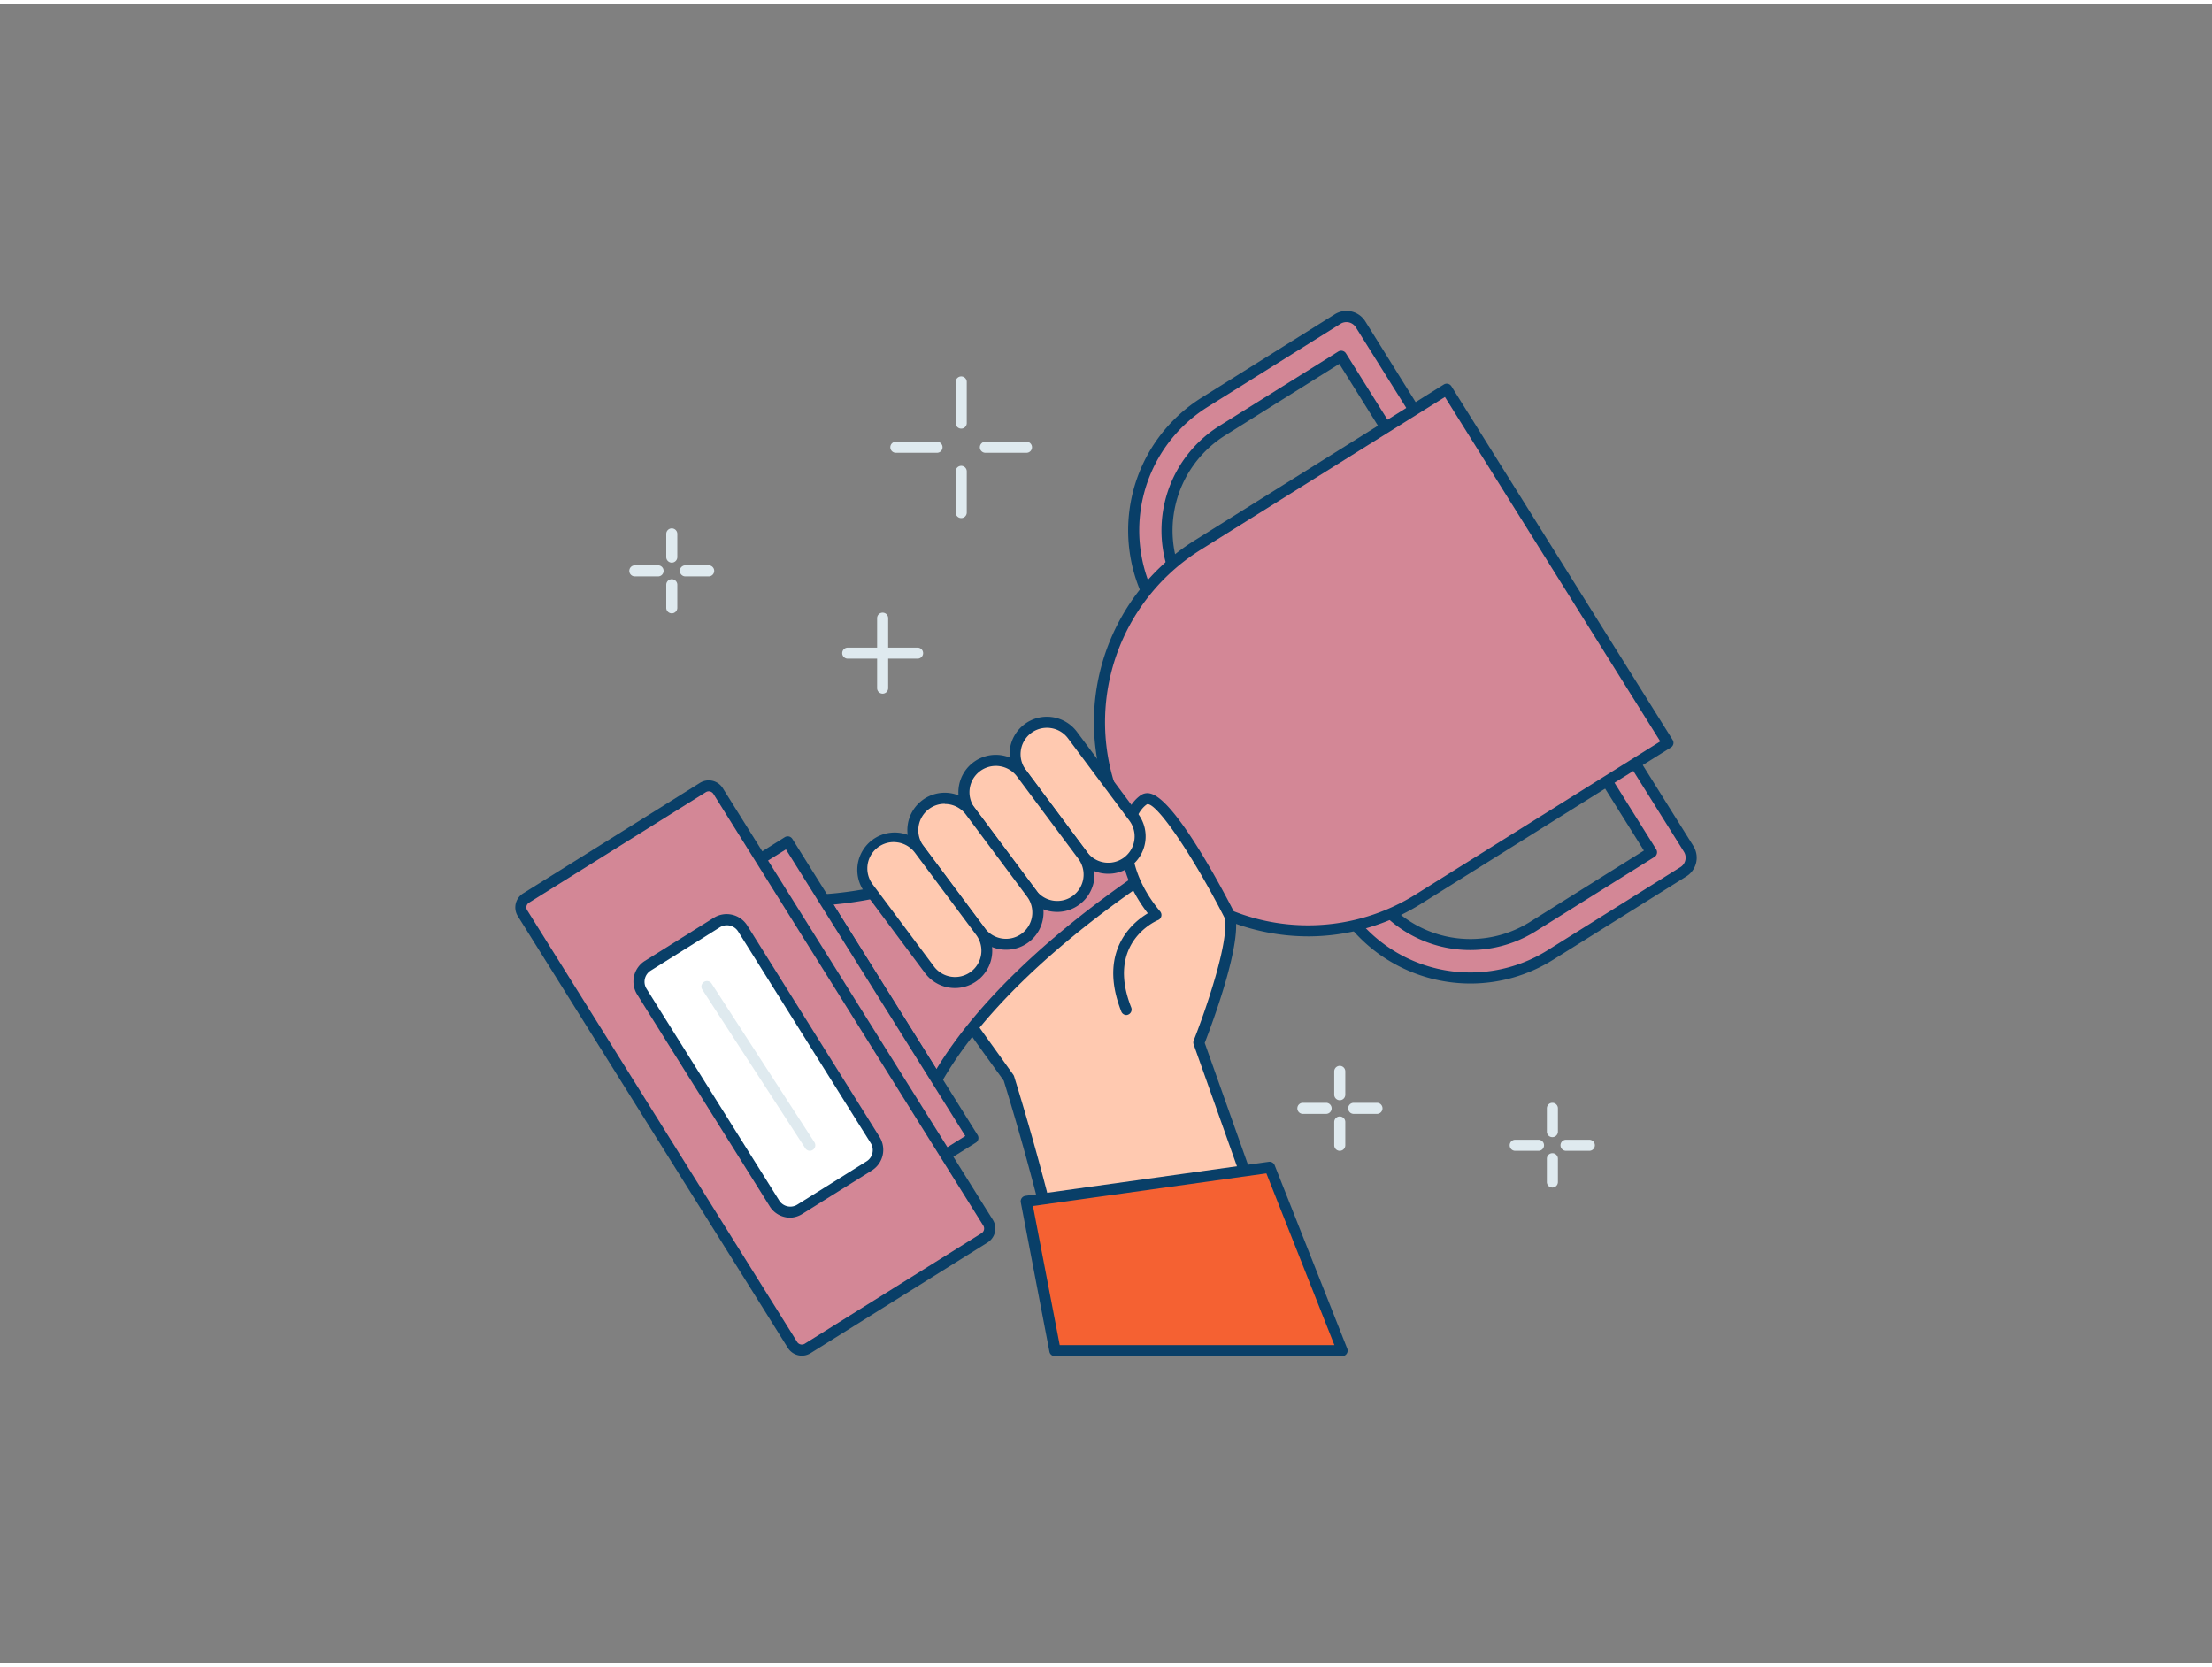 <svg xmlns="http://www.w3.org/2000/svg" viewBox="0 0 400 300" width="406" height="306" class="illustration styles_illustrationTablet__1DWOa"><rect x="0" y="0" width="400" height="300" fill="#808080" stroke="none"/><g id="_176_winner_outline" data-name="#176_winner_outline"><path d="M194.86,243.49h41.71l-19.78-55.7s7.18-18.2,5.52-23.07-25.5-30.07-30.63-29.81-31.54,21.86-32.06,24.68,21.79,33.07,22.82,34.61A481.26,481.26,0,0,1,194.86,243.49Z" fill="#ffc9b0"></path><path d="M236.57,244.49H194.86a1,1,0,0,1-1-.81,486.62,486.62,0,0,0-12.35-49c-.24-.34-.85-1.19-1.74-2.41-18-24.91-21.46-31.14-21.15-32.82.61-3.34,27.41-25.22,33-25.5h.1c5.89,0,29.72,25.22,31.52,30.48,1.66,4.84-4.2,20.36-5.39,23.42l19.66,55.34a1,1,0,0,1-.13.91A1,1,0,0,1,236.57,244.49Zm-40.89-2h39.48l-19.31-54.37a1,1,0,0,1,0-.7c2-5,6.77-18.67,5.5-22.38-.74-2.17-6.79-9.39-13.78-16.45-8.78-8.87-14.26-12.81-15.85-12.68-4.51.22-29.74,20.49-31.11,23.84.18,1.4,4,8,20.8,31.3,1,1.42,1.69,2.35,1.85,2.59a1.15,1.15,0,0,1,.12.25A483.56,483.56,0,0,1,195.68,242.49Z" fill="#093f68"></path><path d="M219.32,150l-8.4-13.42S177.7,160.13,149,162l10.18,16.27,10.18,16.28C183.56,169.5,219.32,150,219.32,150Z" fill="#D38796"></path><path d="M169.37,195.51a1,1,0,0,1-.85-.47l-20.36-32.55a1,1,0,0,1,.78-1.53c28.09-1.78,61.07-25,61.4-25.25a1,1,0,0,1,.77-.16,1,1,0,0,1,.65.45l8.4,13.42a1,1,0,0,1-.36,1.41c-.36.2-35.67,19.7-49.56,44.17a1,1,0,0,1-.85.51Zm-18.64-32.68,18.61,29.75c7.55-12.48,20.24-23.43,29.73-30.53a193.43,193.43,0,0,1,18.84-12.45L210.62,138a193.28,193.28,0,0,1-19.44,11.5C180.65,154.88,165.25,161.5,150.73,162.83Z" fill="#093f68"></path><rect x="124.57" y="176.55" width="63.15" height="7.18" transform="translate(226.04 -47.78) rotate(57.97)" fill="#D38796"></rect><path d="M169.85,209.81a.78.78,0,0,1-.22,0,1,1,0,0,1-.63-.44l-33.49-53.53a1,1,0,0,1,.32-1.38l6.08-3.81a1.07,1.07,0,0,1,.76-.13,1,1,0,0,1,.62.45l33.49,53.53a1,1,0,0,1-.31,1.38l-6.09,3.81A1,1,0,0,1,169.85,209.81Zm-32.11-54.22,32.43,51.84,4.39-2.75-32.44-51.83Z" fill="#093f68"></path><rect x="88.56" y="171.52" width="96.05" height="41.7" rx="1.98" transform="translate(227.23 -25.45) rotate(57.97)" fill="#D38796"></rect><path d="M145,244.4a3,3,0,0,1-2.53-1.4h0L93.64,164.93a3,3,0,0,1-.38-2.25,3,3,0,0,1,1.32-1.86l32-20a3,3,0,0,1,4.11.94l48.84,78.07a2.92,2.92,0,0,1,.38,2.25,3,3,0,0,1-1.32,1.86l-32,20A3,3,0,0,1,145,244.4Zm-.84-2.46a1,1,0,0,0,1.35.31l32-20a1,1,0,0,0,.31-1.35L129,142.81a1,1,0,0,0-1.35-.31l-32,20a1,1,0,0,0-.44.61,1,1,0,0,0,.12.74Z" fill="#093f68"></path><rect x="111.21" y="181.25" width="51.91" height="21.53" rx="3.39" transform="translate(227.19 -26.11) rotate(57.97)" fill="#fff"></rect><path d="M142.89,219.45a4.19,4.19,0,0,1-1-.12,4.31,4.31,0,0,1-2.74-2h0l-23.94-38.25a4.41,4.41,0,0,1,1.4-6.06l12.5-7.82a4.4,4.4,0,0,1,6,1.39l23.94,38.26a4.4,4.4,0,0,1-1.39,6.06l-12.51,7.82A4.37,4.37,0,0,1,142.89,219.45Zm-2-3.13a2.38,2.38,0,0,0,3.3.76l12.51-7.82a2.39,2.39,0,0,0,.75-3.3L133.48,167.7a2.4,2.4,0,0,0-3.3-.76l-12.5,7.83a2.38,2.38,0,0,0-.76,3.3Z" fill="#093f68"></path><path d="M209.15,109.63A27.33,27.33,0,0,1,217.81,72l24.06-15a3,3,0,0,1,4.15,1L258.9,78.51a3,3,0,0,1-5.11,3.2l-11.28-18L221,77.13a21.29,21.29,0,0,0-6.75,29.31,3,3,0,1,1-5.11,3.19Z" fill="#D38796"></path><path d="M211.72,112.05a4,4,0,0,1-3.42-1.89,28.32,28.32,0,0,1,9-39l24.06-15.06a4,4,0,0,1,5.53,1.28L259.75,78a4,4,0,0,1-6.81,4.26L242.19,65.06,221.54,78a20.29,20.29,0,0,0-6.43,27.93,4,4,0,0,1-3.39,6.14Zm31.74-54.54a2,2,0,0,0-1.06.31L218.34,72.87A26.32,26.32,0,0,0,210,109.1h0a2,2,0,1,0,3.41-2.13,22.29,22.29,0,0,1,7.07-30.68L242,62.83a1,1,0,0,1,.76-.12,1,1,0,0,1,.62.44l11.28,18a2,2,0,0,0,1.25.89,2,2,0,0,0,2.16-3L245.18,58.46A2,2,0,0,0,243.46,57.51Z" fill="#093f68"></path><path d="M242.73,163.3a3,3,0,1,1,5.11-3.19,21.29,21.29,0,0,0,29.31,6.74l21.5-13.45-11.28-18a3,3,0,1,1,5.11-3.2l12.88,20.58a3,3,0,0,1-1,4.15L280.34,172A27.31,27.31,0,0,1,242.73,163.3Z" fill="#D38796"></path><path d="M265.91,177.11a28.32,28.32,0,0,1-24-13.28h0a4,4,0,1,1,6.81-4.25A20.3,20.3,0,0,0,276.62,166l20.65-12.93-10.75-17.17a4,4,0,0,1,1.27-5.54,4,4,0,0,1,5.54,1.28l12.87,20.58a4,4,0,0,1-1.27,5.53l-24.06,15.05A28.11,28.11,0,0,1,265.91,177.11Zm-22.33-14.34a26.31,26.31,0,0,0,36.23,8.35l24.06-15.06a2,2,0,0,0,.89-1.25,2,2,0,0,0-.25-1.52l-12.88-20.58a2,2,0,0,0-2.77-.64,2,2,0,0,0-.64,2.77l11.27,18a1,1,0,0,1-.31,1.38l-21.5,13.45A22.3,22.3,0,0,1,247,160.64a2,2,0,1,0-3.41,2.13Z" fill="#093f68"></path><path d="M205.36,80.3h75.43a0,0,0,0,1,0,0v53.18a37.72,37.72,0,0,1-37.72,37.72h0a37.72,37.72,0,0,1-37.72-37.72V80.3a0,0,0,0,1,0,0Z" transform="translate(220.75 -147.02) rotate(57.97)" fill="#D38796"></path><path d="M236.6,168.58a39,39,0,0,1-8.76-1,38.51,38.51,0,0,1-24.14-17.2h0A38.76,38.76,0,0,1,216,97l45.08-28.21a1,1,0,0,1,1.38.32l40,63.94a1,1,0,0,1,.13.76,1,1,0,0,1-.45.62l-45.08,28.21A38.45,38.45,0,0,1,236.6,168.58Zm24.69-97.53L217.05,98.72a36.76,36.76,0,0,0-11.65,50.6h0A36.7,36.7,0,0,0,256,161l44.23-27.67Z" fill="#093f68"></path><path d="M146.46,207.36a1,1,0,0,1-.84-.46L127,178.21a1,1,0,0,1,1.68-1.09l18.59,28.69a1,1,0,0,1-.3,1.39A1,1,0,0,1,146.46,207.36Z" fill="#dfeaef"></path><path d="M222.31,164.72s-11.84-23.25-15.43-20.85-5.64,11.62,2.22,20.85c0,0-10.47,4.27-5.4,17.09" fill="#ffc9b0"></path><path d="M203.7,182.81a1,1,0,0,1-.93-.63c-4.3-10.89,2-16.11,4.79-17.77-3.67-4.72-5.39-10.06-4.72-14.83.4-2.91,1.71-5.36,3.49-6.55a2.1,2.1,0,0,1,1.76-.25c4.57,1.19,13.39,18.1,15.11,21.48a1,1,0,0,1-1.79.91c-5.73-11.25-12.38-21-14-20.47-1.29.86-2.3,2.84-2.62,5.16-.63,4.52,1.21,9.7,5,14.21a1,1,0,0,1-.38,1.57c-.39.16-9.48,4.09-4.85,15.8a1,1,0,0,1-.57,1.3A.92.92,0,0,1,203.7,182.81Z" fill="#093f68"></path><rect x="189.1" y="128.03" width="11.53" height="30.08" rx="5.76" transform="translate(-46.87 144.86) rotate(-36.71)" fill="#ffc9b0"></rect><path d="M200.42,157.26a6.73,6.73,0,0,1-5.43-2.71L183.9,139.67a6.76,6.76,0,0,1,10.84-8.08l11.09,14.87a6.78,6.78,0,0,1-1.38,9.47h0A6.74,6.74,0,0,1,200.42,157.26Zm-11.11-26.39a4.76,4.76,0,0,0-3.81,7.61l11.09,14.87a4.76,4.76,0,0,0,7.64-5.69l-11.1-14.88a4.7,4.7,0,0,0-3.13-1.86A4,4,0,0,0,189.31,130.87Zm14.54,24.25h0Z" fill="#093f68"></path><rect x="179.86" y="134.92" width="11.53" height="30.08" rx="5.76" transform="translate(-52.82 140.7) rotate(-36.71)" fill="#ffc9b0"></rect><path d="M191.18,164.16a8.54,8.54,0,0,1-1-.07,6.75,6.75,0,0,1-4.44-2.65l-11.09-14.88a6.76,6.76,0,0,1,10.84-8.08l11.09,14.87a6.77,6.77,0,0,1-1.38,9.47h0A6.71,6.71,0,0,1,191.18,164.16Zm-11.11-26.4a4.76,4.76,0,0,0-3.81,7.61l11.09,14.87a4.76,4.76,0,0,0,6.67,1h0a4.77,4.77,0,0,0,1-6.66L183.9,139.67a4.75,4.75,0,0,0-3.14-1.86A4,4,0,0,0,180.07,137.76Z" fill="#093f68"></path><rect x="170.62" y="141.81" width="11.53" height="30.08" rx="5.76" transform="translate(-58.78 136.55) rotate(-36.71)" fill="#ffc9b0"></rect><path d="M181.94,171a6.76,6.76,0,0,1-5.43-2.71l-11.09-14.88a6.76,6.76,0,0,1,10.84-8.08l11.09,14.87a6.75,6.75,0,0,1-5.41,10.8Zm-11.11-26.39a4.72,4.72,0,0,0-2.84.94,4.78,4.78,0,0,0-1,6.67l11.09,14.87a4.77,4.77,0,0,0,6.67,1,4.77,4.77,0,0,0,1-6.66l-11.09-14.88a4.73,4.73,0,0,0-3.14-1.86A4,4,0,0,0,170.83,144.65Z" fill="#093f68"></path><rect x="161.38" y="148.7" width="11.53" height="30.08" rx="5.76" transform="translate(-64.73 132.39) rotate(-36.71)" fill="#ffc9b0"></rect><path d="M172.7,177.93a6.77,6.77,0,0,1-5.43-2.71l-11.09-14.88A6.76,6.76,0,0,1,167,152.26l11.09,14.87a6.76,6.76,0,0,1-5.41,10.8Zm-11.11-26.4a4.77,4.77,0,0,0-3.81,7.61L168.87,174a4.77,4.77,0,0,0,6.67,1,4.77,4.77,0,0,0,1-6.66l-11.09-14.88a4.78,4.78,0,0,0-3.13-1.87A5.62,5.62,0,0,0,161.59,151.53Z" fill="#093f68"></path><polygon points="190.8 243.49 185.62 216.49 229.65 210.34 242.77 243.49 190.8 243.49" fill="#f56132"></polygon><path d="M242.77,244.49h-52a1,1,0,0,1-1-.81l-5.18-27a1,1,0,0,1,.17-.77,1,1,0,0,1,.67-.41l44-6.15a1,1,0,0,1,1.07.62l13.12,33.15a1,1,0,0,1-.1.93A1,1,0,0,1,242.77,244.49Zm-51.14-2H241.3L229,211.44l-42.21,5.9Z" fill="#093f68"></path><path d="M242.27,198.21a1,1,0,0,1-1-1V193a1,1,0,0,1,2,0v4.21A1,1,0,0,1,242.27,198.21Z" fill="#dfeaef"></path><path d="M242.27,207.36a1,1,0,0,1-1-1v-4.21a1,1,0,0,1,2,0v4.21A1,1,0,0,1,242.27,207.36Z" fill="#dfeaef"></path><path d="M249,200.68h-4.21a1,1,0,0,1,0-2H249a1,1,0,0,1,0,2Z" fill="#dfeaef"></path><path d="M239.8,200.68h-4.2a1,1,0,1,1,0-2h4.2a1,1,0,0,1,0,2Z" fill="#dfeaef"></path><path d="M280.72,204.89a1,1,0,0,1-1-1v-4.21a1,1,0,0,1,2,0v4.21A1,1,0,0,1,280.72,204.89Z" fill="#dfeaef"></path><path d="M280.72,214a1,1,0,0,1-1-1v-4.21a1,1,0,0,1,2,0V213A1,1,0,0,1,280.72,214Z" fill="#dfeaef"></path><path d="M287.4,207.36h-4.21a1,1,0,0,1,0-2h4.21a1,1,0,0,1,0,2Z" fill="#dfeaef"></path><path d="M278.25,207.36H274a1,1,0,0,1,0-2h4.21a1,1,0,0,1,0,2Z" fill="#dfeaef"></path><path d="M173.82,76.77a1,1,0,0,1-1-1V68.33a1,1,0,1,1,2,0v7.44A1,1,0,0,1,173.82,76.77Z" fill="#dfeaef"></path><path d="M173.82,92.94a1,1,0,0,1-1-1V84.5a1,1,0,0,1,2,0v7.44A1,1,0,0,1,173.82,92.94Z" fill="#dfeaef"></path><path d="M185.62,81.14h-7.43a1,1,0,0,1,0-2h7.43a1,1,0,0,1,0,2Z" fill="#dfeaef"></path><path d="M169.46,81.14H162a1,1,0,0,1,0-2h7.44a1,1,0,0,1,0,2Z" fill="#dfeaef"></path><path d="M121.48,101a1,1,0,0,1-1-1V95.81a1,1,0,0,1,2,0V100A1,1,0,0,1,121.48,101Z" fill="#dfeaef"></path><path d="M121.48,110.17a1,1,0,0,1-1-1V105a1,1,0,0,1,2,0v4.21A1,1,0,0,1,121.48,110.17Z" fill="#dfeaef"></path><path d="M128.15,103.49h-4.21a1,1,0,0,1,0-2h4.21a1,1,0,0,1,0,2Z" fill="#dfeaef"></path><path d="M119,103.49H114.8a1,1,0,0,1,0-2H119a1,1,0,0,1,0,2Z" fill="#dfeaef"></path><path d="M159.61,124.69a1,1,0,0,1-1-1V111.05a1,1,0,0,1,2,0v12.64A1,1,0,0,1,159.61,124.69Z" fill="#dfeaef"></path><path d="M165.93,118.37H153.3a1,1,0,0,1,0-2h12.63a1,1,0,0,1,0,2Z" fill="#dfeaef"></path></g></svg>